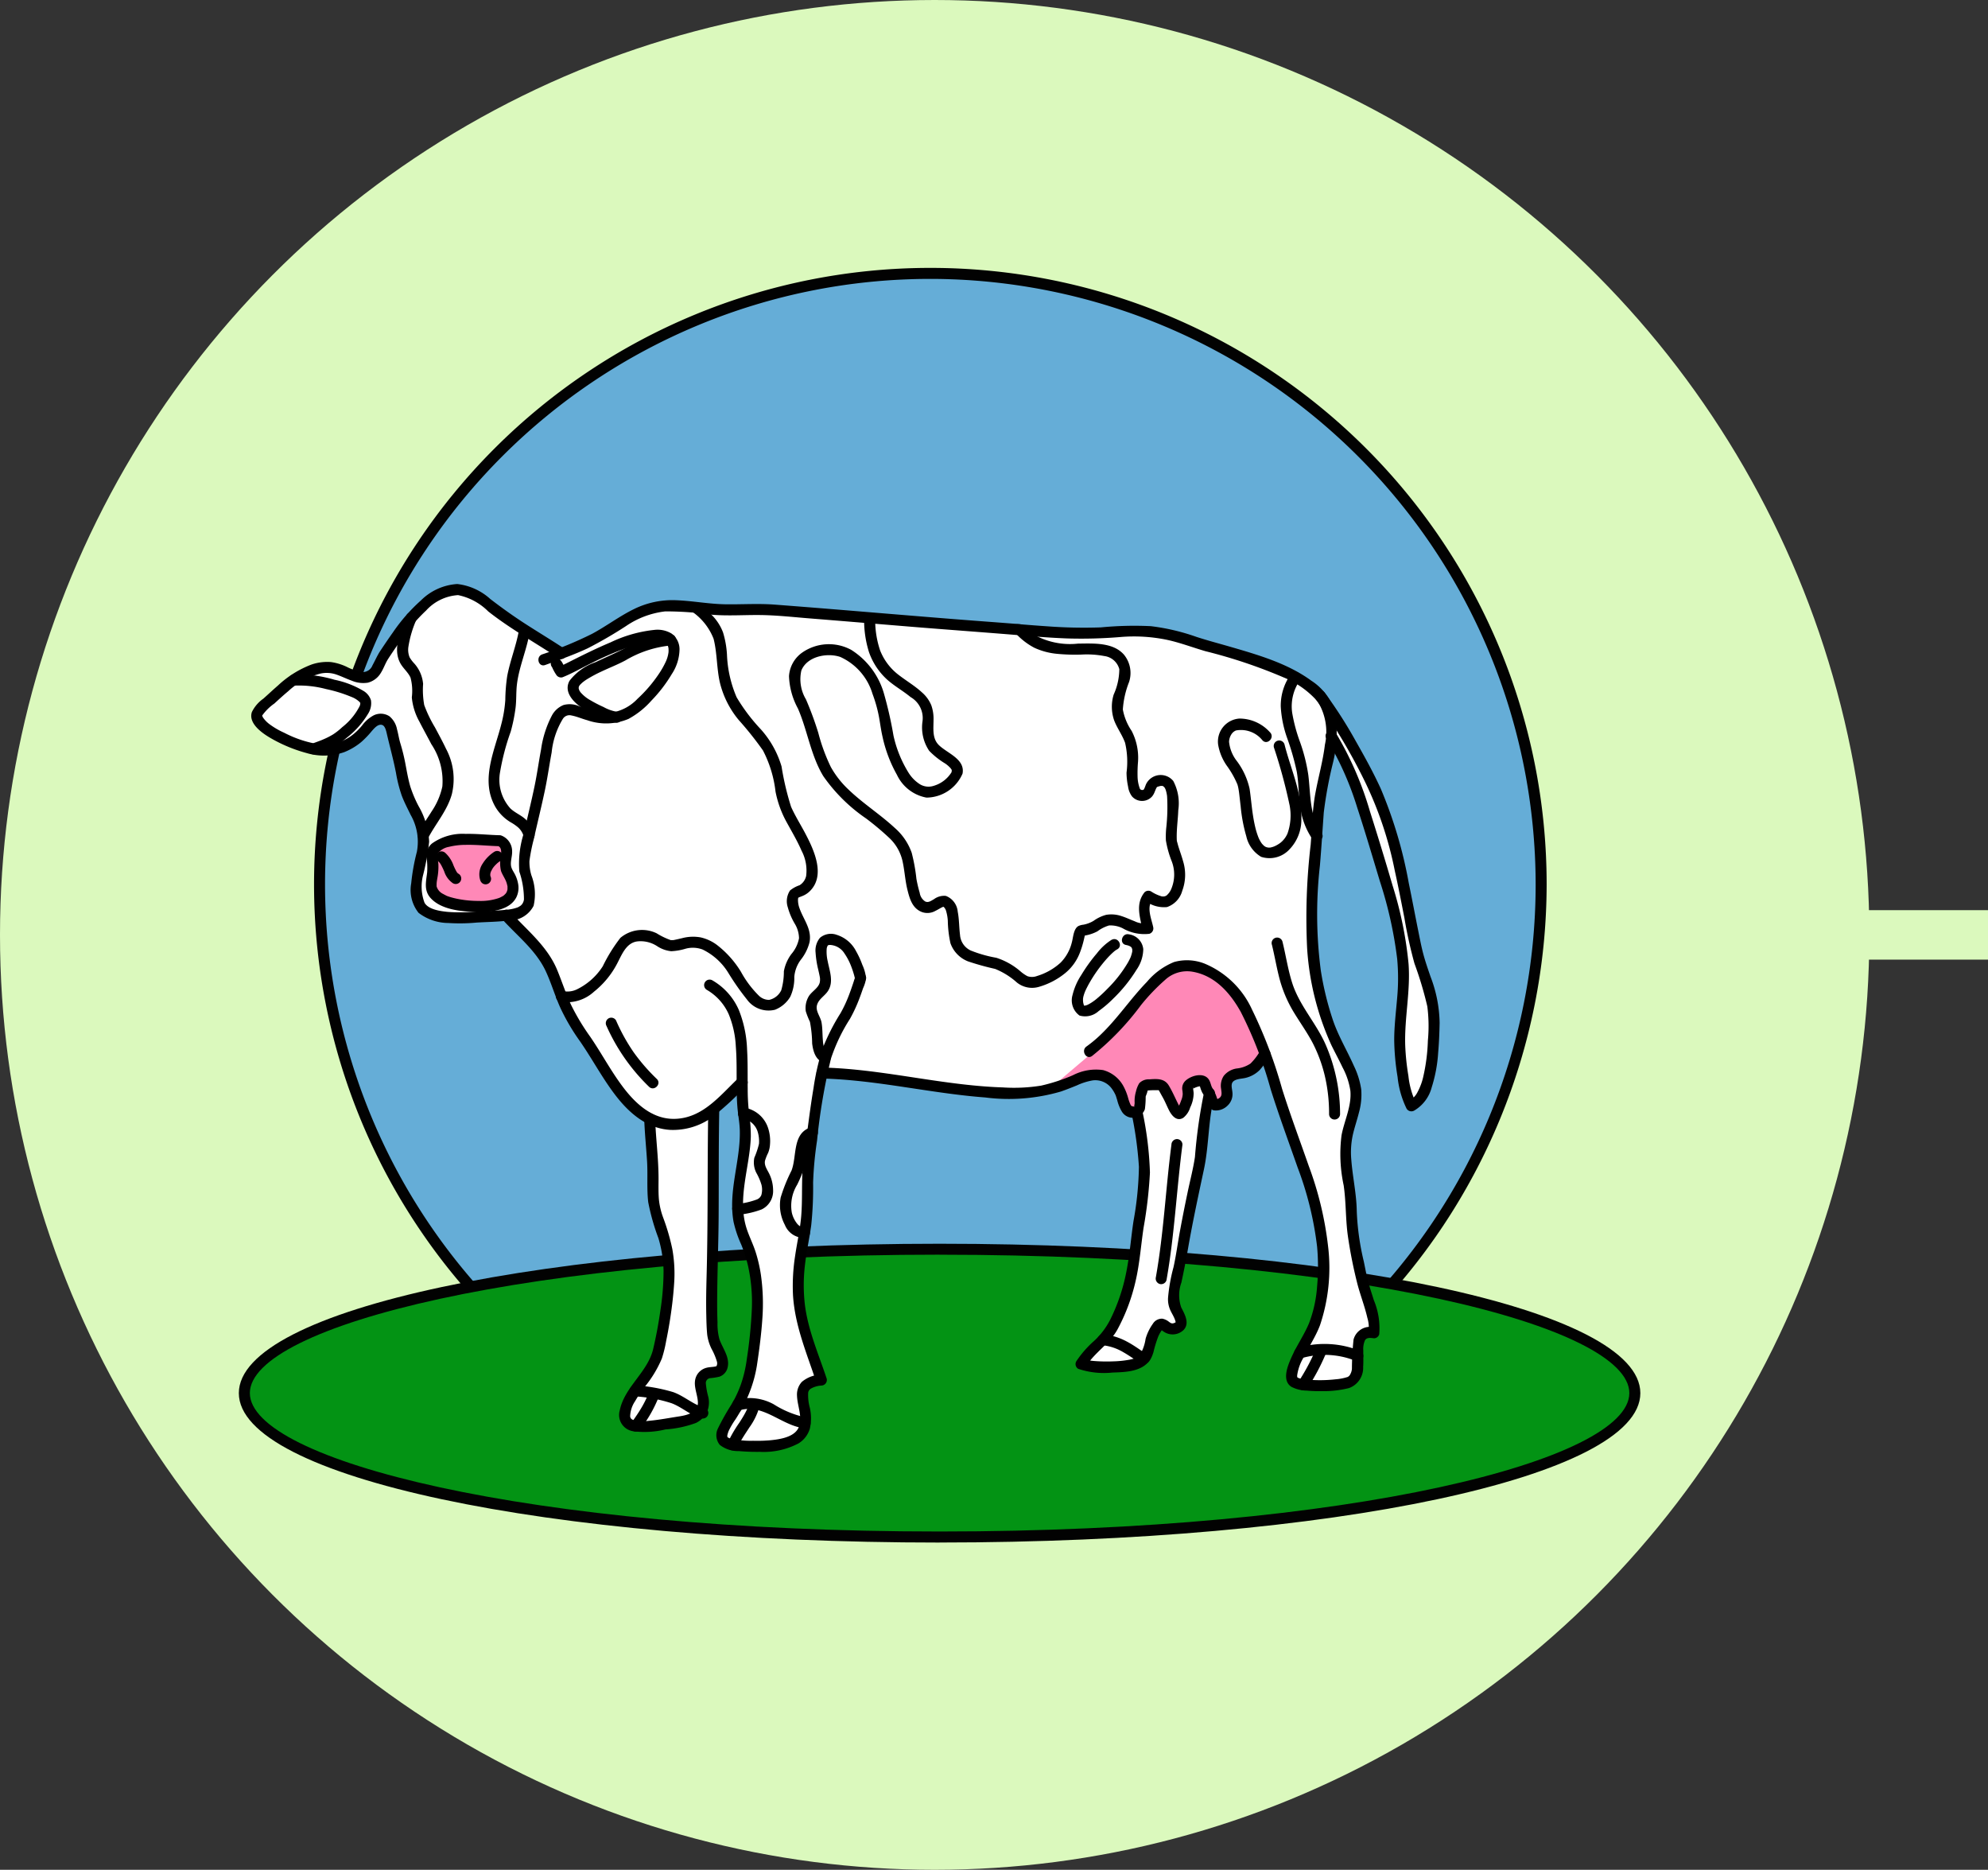 <svg xmlns="http://www.w3.org/2000/svg" xmlns:xlink="http://www.w3.org/1999/xlink" width="201" height="189" viewBox="0 0 201 189">
  <rect x="0" y="0" width="201" height="189" fill="#333333" stroke="none"/>
  <defs>
    <clipPath id="clip-path">
      <rect id="Rectángulo_379408" data-name="Rectángulo 379408" width="141.702" height="128.844" fill="none"/>
    </clipPath>
  </defs>
  <g id="Grupo_1077191" data-name="Grupo 1077191" transform="translate(-709 -1897)">
    <g id="Grupo_1077117" data-name="Grupo 1077117" transform="translate(0 91)">
      <rect id="Rectángulo_379366" data-name="Rectángulo 379366" width="16" height="5" transform="translate(894 1898)" fill="#dbf9bd"/>
      <g id="Grupo_161158" data-name="Grupo 161158" transform="translate(709 1806)">
        <circle id="Elipse_1142" data-name="Elipse 1142" cx="94.5" cy="94.5" r="94.5" fill="#dbf9bd"/>
      </g>
    </g>
    <g id="Grupo_1077135" data-name="Grupo 1077135" transform="translate(733.148 1924.078)">
      <g id="Grupo_1077078" data-name="Grupo 1077078" clip-path="url(#clip-path)">
        <path id="Trazado_823371" data-name="Trazado 823371" d="M138.171,62.755A61.755,61.755,0,1,1,76.415,1a61.755,61.755,0,0,1,61.755,61.755" transform="translate(-6.499 -0.443)" fill="#65add7"/>
        <path id="Trazado_823372" data-name="Trazado 823372" d="M75.972,124.624a62.312,62.312,0,1,1,62.312-62.312,62.382,62.382,0,0,1-62.312,62.312m0-123.511a61.2,61.2,0,1,0,61.2,61.2,61.268,61.268,0,0,0-61.2-61.2" transform="translate(-6.056)" fill="#020202"/>
        <path id="Trazado_823373" data-name="Trazado 823373" d="M141.589,192.734c0,8.035-31.472,14.547-70.294,14.547S1,200.769,1,192.734s31.472-14.547,70.295-14.547,70.294,6.513,70.294,14.547" transform="translate(-0.443 -78.995)" fill="#039314"/>
        <path id="Trazado_823374" data-name="Trazado 823374" d="M70.851,207.395C31.121,207.395,0,200.761,0,192.291s31.121-15.1,70.851-15.1,70.851,6.634,70.851,15.1-31.121,15.1-70.851,15.1m0-29.095c-41.716,0-69.737,7.234-69.737,13.99s28.022,13.991,69.737,13.991,69.737-7.234,69.737-13.991S112.566,178.3,70.851,178.3" transform="translate(0 -78.551)" fill="#020202"/>
        <path id="Trazado_823375" data-name="Trazado 823375" d="M34.546,100.437l1.738,3.381,1.918,2.913,2.487,3.412,2.345,1.634.371,8.528,1.05,3.625.568,3.036-.639,6.345-.967,3.456L40.9,140.2l-.213,1.492L41.6,143l1.82-.045,3.952-.555,1.081-.77-.228-3.494.9-.578,1.341-.479.322-.916-1.208-2.22-.146-7.528.124-15.1,2.874-2.983.168,2.9.107,1.884-.726,6.4v2.629l1.828,4.619.248,4.619-.4,5.081-1.676,4.477-1.515,2.535.286,1.37,3.3.155,3.8-.542,1.137-1.279-.459-3.559.331-.755,1.9-.589-2.31-6.112-.64-3.02,1.173-6.645-.036-6.893,1.6-8.6,7.071.924,9.132,1.244h5.827l4.69-1.6,1.919.106,1.67,1.315.462,1.847,1.112.746.6,4-1.107,11.274-1.386,4.654-1.457,2.594-2.274,2.345.746.53,3.7-.068,1.929-.764,1.127-2.931.485-.576,1.185.434.995-.32-.995-2.416,1.293-7.193,1.443-7.091.675-6.466.96.924.888-.462.32-.461.106-1.848,1.741-.64,1.386-.852.485-.675,3.352,10.163L111.08,124l.213,3.66-.71,4.193-2.7,5.543.213,1.1,2.238.533,3.2-.256,1.146-.775.144-3.762.628-.75.9.036v-1.634l-1.255-3.553-1.066-5.366-.32-6.182-.249-2.132.888-4.229.007-2.084-2.316-5.413-1.67-5.365-.284-10.66,1.386-9.878.64-2.95,1.6,2.381,3.7,11.371,1.528,5.72.461,4.406-.6,5.153.32,4.441,1.066,2.807,1.67-1.777.536-4.9-.358-4.619-1.386-3.838-.888-4.37-1.457-7.035-1.677-5.01-4.506-7.854-2.452-3.056-5.188-2.451L93.954,62.564s-5.827.141-6.04.213-25.228-1.813-25.228-1.813L50.142,60.4l-5.685-.364-2.807.755-7.5,4.054-9.7-6.3L22.741,58.4,19.985,60.21l-4.806,6.263-.8.807-4.119-1.411L6.544,67.531l-3.07,3.248.212,1.073,4.706,2.66,2.807.169,2.487-1.492,1.919-1.6,1.137.32L18.7,79.265l1.35,3.624L19.518,88.2l.35,2.611,2.872.792h6.067L31.1,93.763s1.706,2.415,1.813,2.449,1.637,4.224,1.637,4.224" transform="translate(-1.54 -25.888)" fill="#fff"/>
        <path id="Trazado_823376" data-name="Trazado 823376" d="M34.926,108.962l.089-3.463,1.26-1.511,4.071-.218h1.709l1.01,1.354-.561,1.5,1.067,1.687-.853,1.926-3.47.521-3.068-.806Z" transform="translate(-15.484 -46.004)" fill="#ff88b7"/>
        <path id="Trazado_823377" data-name="Trazado 823377" d="M148.393,138.681l3.553-3.018,4.086-4.305,3.009-3.313,1.883-1.215,2.819.291L166.905,130l2.617,5.543-.734,1.527-1.137.391-1.954.64.142,2.167-1.244.6-1.6-2.191h-.96l-.212,1.764-.9,1.24-1.883-2.843-1.765,0-.593,1.066v1.543l-.828-.014-1.49-2.759-1.956-.9Z" transform="translate(-65.786 -56.227)" fill="#ff88b7"/>
        <path id="Trazado_823378" data-name="Trazado 823378" d="M71.579,133.58c-1.845,1.749-3.558,3.977-6.315,4.1-2.21.1-3.9-1.369-5.182-3.011-1.3-1.669-2.282-3.56-3.477-5.3a22.859,22.859,0,0,1-1.919-3.193c-.543-1.155-.926-2.369-1.413-3.545-1.006-2.427-3.058-4.013-4.77-5.913-.48-.533-1.266.256-.787.787,1.544,1.713,3.439,3.154,4.425,5.3.552,1.2.919,2.476,1.465,3.678a21.13,21.13,0,0,0,1.959,3.337c1.269,1.826,2.3,3.805,3.668,5.564s3.151,3.275,5.46,3.413a6.773,6.773,0,0,0,4.225-1.256,31.7,31.7,0,0,0,3.45-3.169c.521-.494-.267-1.28-.787-.787" transform="translate(-21.087 -51.666)"/>
        <path id="Trazado_823379" data-name="Trazado 823379" d="M84.752,129.7a5.373,5.373,0,0,1,2.234,2.481,9.779,9.779,0,0,1,.715,3.249c.1,1.247.078,2.5.082,3.749,0,.79.015,1.58.077,2.368s.224,1.57.244,2.365c.077,3.108-1.192,6.13-.632,9.245a11.434,11.434,0,0,0,.768,2.278,14.628,14.628,0,0,1,.7,2.193,16.924,16.924,0,0,1,.382,4.315,46.548,46.548,0,0,1-.51,5.094,12.872,12.872,0,0,1-.569,2.471,11.4,11.4,0,0,1-.43,1.063q-.124.267-.26.53a1.424,1.424,0,0,0-.243.6c.025-.094.051-.188.076-.281a25.156,25.156,0,0,0-1.487,2.609,1.542,1.542,0,0,0,.184,1.678,2.968,2.968,0,0,0,1.912.623,20.676,20.676,0,0,0,2.125.078,7.552,7.552,0,0,0,3.912-.85,2.618,2.618,0,0,0,1.153-1.493,4.759,4.759,0,0,0,0-2.106,4.913,4.913,0,0,1-.169-1.524.581.581,0,0,1,.274-.418,2.491,2.491,0,0,1,1.062-.309.565.565,0,0,0,.537-.7c-.823-2.483-1.9-4.92-2.213-7.541a17.185,17.185,0,0,1,.023-4.009c.155-1.33.446-2.638.627-3.963a36.314,36.314,0,0,0,.189-4.3,36.409,36.409,0,0,1,.4-4.252,60.217,60.217,0,0,1,1.413-8.306,17.781,17.781,0,0,1,1.916-4,14.811,14.811,0,0,0,.949-2.048c.133-.346.256-.695.375-1.046a3.716,3.716,0,0,0,.311-1.036.557.557,0,0,0-1.113,0c0-.093-.06.1-.057.094a2.337,2.337,0,0,0-.077.236c-.052.156-.1.313-.157.469-.112.331-.229.661-.355.987a12.89,12.89,0,0,1-.837,1.782,21.347,21.347,0,0,0-1.826,3.608,24.847,24.847,0,0,0-.9,3.959c-.242,1.426-.43,2.861-.62,4.294s-.443,2.864-.507,4.309,0,2.872-.115,4.3c-.106,1.358-.423,2.695-.616,4.043a19.6,19.6,0,0,0-.215,4.008c.194,3.058,1.379,5.828,2.331,8.7l.537-.7a3.206,3.206,0,0,0-1.972.736,1.888,1.888,0,0,0-.492,1.4c.028,1.041.6,2.2.169,3.206-.415.976-1.876,1.2-2.817,1.294a15.088,15.088,0,0,1-1.795.056,9.254,9.254,0,0,1-2.2-.2,1.114,1.114,0,0,1-.28-.1c-.008,0-.151-.106-.061-.037-.045-.035-.027.027-.062-.081.008.026.024.093,0-.007-.013-.064-.014-.067,0-.01a.9.9,0,0,1,0-.116,3.333,3.333,0,0,1,.125-.416,8.1,8.1,0,0,1,.706-1.206c.148-.231.292-.465.429-.7a1.619,1.619,0,0,0,.317-.72l-.076.281a13.157,13.157,0,0,0,1.486-4.269c.235-1.556.444-3.126.551-4.7a20.724,20.724,0,0,0-.145-4.507,14.849,14.849,0,0,0-.514-2.236c-.246-.785-.615-1.518-.883-2.293-1.064-3.086.286-6.3.38-9.431a15.253,15.253,0,0,0-.183-2.4,21.27,21.27,0,0,1-.132-2.425c-.016-1.315.017-2.631-.062-3.945a11.882,11.882,0,0,0-.836-4.03,6.422,6.422,0,0,0-2.688-3,.557.557,0,0,0-.562.961" transform="translate(-37.453 -56.733)"/>
        <path id="Trazado_823380" data-name="Trazado 823380" d="M96.97,207.147a9.809,9.809,0,0,1-3.19-1.314,5.081,5.081,0,0,0-3.822-.442.571.571,0,0,0-.409.537v.006a.557.557,0,0,0,1.113,0v-.006l-.409.537c2.453-.8,4.362,1.6,6.716,1.8.714.06.71-1.054,0-1.113" transform="translate(-39.7 -90.965)"/>
        <path id="Trazado_823381" data-name="Trazado 823381" d="M90.889,205.837a3.351,3.351,0,0,1-.145.492c-.009.024-.048.119-.019.052-.019.045-.04.089-.06.132q-.057.122-.119.24c-.189.363-.409.71-.631,1.053a13.178,13.178,0,0,0-1.2,2.083.56.56,0,0,0,.389.685.571.571,0,0,0,.685-.389c-.031.073,0-.008.018-.039s.039-.083.059-.124c.038-.076.078-.152.119-.227.091-.167.189-.33.289-.492.218-.352.45-.695.674-1.043a6.609,6.609,0,0,0,1.018-2.128.57.57,0,0,0-.389-.685.562.562,0,0,0-.685.389" transform="translate(-39.315 -91.072)"/>
        <path id="Trazado_823382" data-name="Trazado 823382" d="M71.622,153.3c.045,1.445.2,2.882.289,4.325.08,1.362-.041,2.742.114,4.1a22.1,22.1,0,0,0,1.029,3.638,12.362,12.362,0,0,1,.522,3.3,26.258,26.258,0,0,1-.321,4.018c-.185,1.306-.425,2.606-.728,3.889-.557,2.358-2.885,3.817-3.377,6.194a1.662,1.662,0,0,0,1.309,2.114,8.945,8.945,0,0,0,3.312-.176,11.063,11.063,0,0,0,3.087-.658,2.444,2.444,0,0,0,1.108-1.091,2.483,2.483,0,0,0,.137-1.525,7.849,7.849,0,0,1-.252-1.377.493.493,0,0,1,.456-.533,6.132,6.132,0,0,0,.936-.153,1.28,1.28,0,0,0,.813-.936c.239-1.025-.51-1.926-.831-2.843a5.867,5.867,0,0,1-.194-1.714c-.028-.71-.037-1.422-.035-2.133.009-2.844.131-5.686.149-8.53.018-2.91,0-5.821.033-8.731q.011-1.072.031-2.143a.557.557,0,0,0-1.113,0c-.1,5.575-.016,11.151-.165,16.726-.036,1.36-.066,2.721-.035,4.082.014.66.029,1.326.094,1.983a4.552,4.552,0,0,0,.444,1.44,6.328,6.328,0,0,1,.543,1.3.6.6,0,0,1-.013.351c-.038.1-.021.086-.124.115-.239.068-.606.053-.924.139a1.559,1.559,0,0,0-.993.78c-.458.885.085,1.791.125,2.7.046,1.033-1.069,1.307-1.886,1.432-1.015.156-2.039.355-3.061.448a4.333,4.333,0,0,1-1.426-.036c-.273-.068-.446-.16-.476-.418a2.888,2.888,0,0,1,.5-1.531,12.7,12.7,0,0,1,.947-1.418,11.627,11.627,0,0,0,1.757-2.892,12.709,12.709,0,0,0,.433-1.761q.195-.943.35-1.893c.21-1.291.371-2.592.457-3.9a14.033,14.033,0,0,0-.186-3.535,21.816,21.816,0,0,0-.917-3.147,7.337,7.337,0,0,1-.438-1.887c-.05-.64-.037-1.282-.033-1.923.008-1.379-.113-2.749-.22-4.123-.053-.686-.1-1.373-.12-2.06-.022-.715-1.136-.718-1.113,0" transform="translate(-30.634 -67.293)"/>
        <path id="Trazado_823383" data-name="Trazado 823383" d="M78.517,205.163c-1.133-.316-2.024-1.174-3.132-1.57a17.014,17.014,0,0,0-3.869-.687.56.56,0,0,0-.557.557.569.569,0,0,0,.557.557,14.908,14.908,0,0,1,3.694.693c1.062.4,1.9,1.216,3.01,1.526a.557.557,0,0,0,.3-1.074" transform="translate(-31.458 -89.952)"/>
        <path id="Trazado_823384" data-name="Trazado 823384" d="M72.135,207.758a13.472,13.472,0,0,0,1.8-3.134.56.56,0,0,0-.389-.685.571.571,0,0,0-.685.389c-.024.067-.05.132-.076.2s-.027.066-.005.015l-.043.1c-.059.132-.122.263-.188.392-.125.246-.262.486-.405.722-.3.495-.633.97-.97,1.441a.559.559,0,0,0,.2.762.572.572,0,0,0,.762-.2" transform="translate(-31.518 -90.404)"/>
        <path id="Trazado_823385" data-name="Trazado 823385" d="M149.772,141.991a5.794,5.794,0,0,1-.971,1.272,3.041,3.041,0,0,1-1.406.5,2.074,2.074,0,0,0-1.293.737,1.826,1.826,0,0,0-.269,1.34c.042.385.134.719-.237.945-.074.045-.175.069-.245.116s-.04-.005.067.031c.021.007.068.063.078.065-.033,0-.012-.1-.01-.01a1.108,1.108,0,0,0-.072-.227,4.255,4.255,0,0,0-.473-1.03c-.131-.217-.167-.541-.326-.808-.489-.825-1.812-.462-2.389.081a1.053,1.053,0,0,0-.321.915,2.837,2.837,0,0,1,.043.429,1.829,1.829,0,0,1-.152.636,4.4,4.4,0,0,1-.272.637,1.929,1.929,0,0,0-.12.195c.009-.022.005-.021.046-.029a.552.552,0,0,1,.294.016c-.1-.024.04.025.03.025s-.056-.06-.055-.058c.035.1-.01-.017-.035-.058-.043-.072-.084-.145-.123-.22-.347-.67-.631-1.366-1.024-2.013-.441-.727-1.2-.672-1.964-.62a1.321,1.321,0,0,0-1.016.39,2.78,2.78,0,0,0-.336.841,3.363,3.363,0,0,0-.133,1.143c0,.125-.051.325-.045.411.014.2-.107-.169.063-.012-.01-.009-.293-.055-.325-.068a.543.543,0,0,1-.139-.211,4.178,4.178,0,0,1-.208-.593,5.586,5.586,0,0,0-.449-1.152,3.324,3.324,0,0,0-2.084-1.683,5.077,5.077,0,0,0-3.051.517,18.327,18.327,0,0,1-3.219,1.054,17.219,17.219,0,0,1-3.875.18c-5.464-.174-10.8-1.516-16.248-1.911q-1.024-.073-2.05-.1a.557.557,0,0,0,0,1.113c5.561.135,10.991,1.5,16.526,1.914a18.751,18.751,0,0,0,7.665-.606c.541-.189,1.072-.4,1.6-.615a6.43,6.43,0,0,1,1.569-.5,2.058,2.058,0,0,1,2,.885,3.707,3.707,0,0,1,.351.616c.066.146-.024-.068.012.033.014.039.026.078.039.117.033.105.064.211.1.316a4.249,4.249,0,0,0,.478,1.188,1.294,1.294,0,0,0,2.325-.248,9.381,9.381,0,0,0,.081-1.249.244.244,0,0,1,.024-.095c.033-.1.075-.189.106-.286.024-.074.046-.149.066-.224l.021-.069c.033-.12-.016-.013-.008,0a.34.34,0,0,1,.035-.061,1.325,1.325,0,0,0-.1.106c-.037.048-.1-.016-.018.008a.326.326,0,0,0,.076-.018c.13-.022.447-.031.65-.036.134,0,.413,0,.464.005-.062-.008.142.038,0,0,.115.032-.042-.013-.021-.019s.078.11.038.039l.066.115c.046.078.087.158.13.237.105.193.217.382.317.577.175.341.323.7.493,1.04.268.544.783,1.222,1.462.8a2.112,2.112,0,0,0,.7-1.047,3.333,3.333,0,0,0,.349-1.446c-.006-.094-.019-.185-.031-.278-.006-.042-.013-.085-.017-.127.011.106,0,.021,0,0,0,.008-.006-.091,0-.091-.076-.007.161-.125-.005.021-.048.043-.031.042.012.014a2.335,2.335,0,0,1,.565-.217,1.4,1.4,0,0,0,.186-.026c.053-.037-.005.033-.037-.01a.963.963,0,0,0-.1-.091c.06.023.041.067.047.083.022.06.039.121.058.181a3.076,3.076,0,0,0,.212.526,4.791,4.791,0,0,1,.284.451c.046.109.09.315.135.458a1.125,1.125,0,0,0,.7.843,1.677,1.677,0,0,0,1.421-.478,1.578,1.578,0,0,0,.492-1.306c-.016-.306-.176-.771.008-1.047.237-.353.905-.351,1.275-.438a3,3,0,0,0,1.476-.809,9.236,9.236,0,0,0,.991-1.352c.4-.6-.562-1.153-.961-.562" transform="translate(-46.516 -62.837)"/>
        <path id="Trazado_823386" data-name="Trazado 823386" d="M55.068,66.9c1.458-.529,2.924-1.042,4.33-1.7a43.373,43.373,0,0,0,3.871-2.249,8.821,8.821,0,0,1,3.959-1.478,33.639,33.639,0,0,1,4.757.341c1.607.129,3.216.011,4.825.028,1.687.018,3.378.21,5.06.344,3.336.267,6.67.547,10.005.821,3.734.306,7.47.573,11.2.88l-.394-.163c.248.248.723.195,1.047.22q.731.058,1.461.112c.893.064,1.788.119,2.684.152a48.035,48.035,0,0,0,5.386-.144,16.432,16.432,0,0,1,4.727.29c1.317.287,2.576.771,3.868,1.146a51.806,51.806,0,0,1,7.909,2.654,9.184,9.184,0,0,1,3.459,2.473,5.894,5.894,0,0,1,.7,4.325c-.2,1.674-.672,3.3-.973,4.958-.306,1.695-.326,3.42-.464,5.133a63.453,63.453,0,0,0-.359,10.5,27.805,27.805,0,0,0,2.464,9.8c.365.746.764,1.477,1.119,2.228a7.284,7.284,0,0,1,.788,2.359c.141,1.546-.608,3-.892,4.493a15.036,15.036,0,0,0,.214,5.063c.255,1.72.183,3.454.433,5.174a46.935,46.935,0,0,0,.927,4.679c.3,1.192.761,2.339,1.035,3.539a3.464,3.464,0,0,1,.132,1.366l.537-.409a1.726,1.726,0,0,0-2.065,1.246,29.644,29.644,0,0,0-.164,2.968,1.407,1.407,0,0,1-.232.647.668.668,0,0,1-.154.137c-.081.054-.019.014-.1.042a5.179,5.179,0,0,1-1.154.219,14.194,14.194,0,0,1-3.013.019,2.58,2.58,0,0,1-.725-.141c-.161-.071-.165-.086-.156-.287a4.766,4.766,0,0,1,.617-1.748c.54-1.1,1.249-2.146,1.687-3.3a18.2,18.2,0,0,0,.823-7.955,34.368,34.368,0,0,0-1.961-8.164c-.907-2.6-1.873-5.178-2.7-7.809a46.963,46.963,0,0,0-3.024-7.97,9.115,9.115,0,0,0-4.825-4.671,4.861,4.861,0,0,0-3.061-.153,7.038,7.038,0,0,0-2.751,2.01c-1.664,1.712-2.985,3.729-4.719,5.376a12.724,12.724,0,0,1-1.392,1.155c-.579.412-.023,1.378.562.961a27.5,27.5,0,0,0,4.951-5.145,20.466,20.466,0,0,1,2.431-2.543,3.266,3.266,0,0,1,2.789-.831c2.275.393,3.82,2.164,4.881,4.083a41.831,41.831,0,0,1,3.013,7.8c.835,2.659,1.8,5.262,2.72,7.891a33.652,33.652,0,0,1,1.972,8.013,22.145,22.145,0,0,1,0,4.025,12.841,12.841,0,0,1-.816,3.717c-.5,1.195-1.256,2.273-1.781,3.459-.367.827-1,2.321,0,2.969a3.512,3.512,0,0,0,1.559.382,13.563,13.563,0,0,0,1.5.051,10.426,10.426,0,0,0,2.768-.308,2.174,2.174,0,0,0,1.426-2.148c.044-.541.006-1.085.016-1.627a2.183,2.183,0,0,1,.173-1.062c.185-.3.594-.234.9-.194a.554.554,0,0,0,.537-.409,7.381,7.381,0,0,0-.548-3.452c-.183-.592-.382-1.181-.548-1.778-.194-.7-.313-1.417-.464-2.124a25.991,25.991,0,0,1-.711-5.061c-.023-1.766-.421-3.472-.553-5.227a8.34,8.34,0,0,1,.143-2.459c.174-.781.439-1.538.632-2.314a6.673,6.673,0,0,0,.228-2.335,8.125,8.125,0,0,0-.738-2.372c-.694-1.565-1.579-3.019-2.129-4.648a30.542,30.542,0,0,1-1.221-5.015,43.788,43.788,0,0,1-.087-10.6c.151-1.786.262-3.572.39-5.359a41.972,41.972,0,0,1,.935-5.043,12.459,12.459,0,0,0,.2-5.067,5.687,5.687,0,0,0-2.385-3.2c-2.361-1.736-5.351-2.606-8.13-3.414-1.17-.34-2.352-.648-3.511-1.027a21.483,21.483,0,0,0-4.6-1.078,35.1,35.1,0,0,0-5.039.123,49.428,49.428,0,0,1-5.433-.109c-.92-.061-1.839-.134-2.759-.208l.394.163c-.233-.234-.659-.19-.964-.215l-1.286-.1c-.849-.065-1.7-.127-2.548-.192q-2.531-.193-5.061-.4c-3.415-.277-6.828-.564-10.243-.841q-2.55-.206-5.1-.4c-1.668-.125-3.335-.006-5-.033-1.634-.027-3.241-.338-4.871-.406a8.764,8.764,0,0,0-4.359.9c-1.476.723-2.787,1.727-4.235,2.5a38.266,38.266,0,0,1-5.031,2.071c-.668.243-.38,1.319.3,1.074" transform="translate(-24.114 -26.752)"/>
        <path id="Trazado_823387" data-name="Trazado 823387" d="M157.628,151.468a37.624,37.624,0,0,1,.748,5.415,33.314,33.314,0,0,1-.547,5.475c-.263,1.733-.387,3.492-.739,5.211a18.779,18.779,0,0,1-1.622,4.777,7.71,7.71,0,0,1-1.6,2.117,10.481,10.481,0,0,0-1.825,2.082.56.56,0,0,0,.2.762,8.152,8.152,0,0,0,3.46.375c1.172-.04,2.69-.068,3.555-.985l-.394.163c.546,0,.839-.792.976-1.22a12.33,12.33,0,0,1,.489-1.6,3.517,3.517,0,0,1,.355-.633c.015-.019.077-.053.089-.1-.009.033-.079.023-.04.025-.063,0-.108.006-.17,0,.012,0,.055.021.061.018-.053.021-.1-.063.006.017.078.062.165.12.248.176a1.588,1.588,0,0,0,2-.152c.671-.679.117-1.617-.229-2.3a3.777,3.777,0,0,1,.022-2.513c.241-1.119.463-2.231.657-3.36.468-2.705,1.046-5.384,1.619-8.068.532-2.489.415-5.081,1.1-7.542a.557.557,0,0,0-1.074-.3,52.535,52.535,0,0,0-.933,6.579c-.18,1.216-.5,2.413-.749,3.615q-.412,1.957-.775,3.924c-.22,1.2-.379,2.407-.64,3.594a17.361,17.361,0,0,0-.557,3.124,2.668,2.668,0,0,0,.228,1.226c.15.336.366.65.482,1,.046.14.073.221.04.27.012-.018.005-.03.023-.04a.9.9,0,0,1-.252.106.421.421,0,0,1-.19-.01c-.12-.043.021.021-.06-.026-.051-.03-.1-.061-.15-.094a1.554,1.554,0,0,0-.687-.338,1.065,1.065,0,0,0-.969.515,4.923,4.923,0,0,0-.734,1.519,4.351,4.351,0,0,1-.574,1.627l.394-.163c-.346,0-.576.371-.881.5.1-.043-.151.046-.193.057-.112.032-.225.058-.338.082a10.285,10.285,0,0,1-1.668.175,15.72,15.72,0,0,1-1.854-.029,6.208,6.208,0,0,1-.655-.078c-.1-.018-.207-.04-.308-.066-.053-.014-.3-.1-.168-.046l.2.762c.857-1.427,2.384-2.281,3.195-3.756a19.173,19.173,0,0,0,1.835-4.881c.417-1.785.541-3.612.812-5.421a44.677,44.677,0,0,0,.643-5.573,34.717,34.717,0,0,0-.784-6.3.561.561,0,0,0-.685-.389.57.57,0,0,0-.389.685" transform="translate(-67.371 -66.022)"/>
        <path id="Trazado_823388" data-name="Trazado 823388" d="M192.386,196.849a8.376,8.376,0,0,1,5.455.233.575.575,0,0,0,.762-.2.561.561,0,0,0-.2-.762,9.575,9.575,0,0,0-6.313-.346.557.557,0,0,0,.3,1.074" transform="translate(-84.984 -86.627)"/>
        <path id="Trazado_823389" data-name="Trazado 823389" d="M194.174,196a20.882,20.882,0,0,1-1.8,3.379.56.56,0,0,0,.2.762.569.569,0,0,0,.762-.2,20.855,20.855,0,0,0,1.8-3.379.572.572,0,0,0-.2-.762.562.562,0,0,0-.762.2" transform="translate(-85.251 -86.772)"/>
        <path id="Trazado_823390" data-name="Trazado 823390" d="M156.517,194.749a5.166,5.166,0,0,1,2.055.7c.327.186.642.391.955.6.155.1.308.209.463.313a1.26,1.26,0,0,0,.647.317.557.557,0,0,0,0-1.113h-.006l.281.076c-.651-.431-1.284-.9-1.973-1.264a6.394,6.394,0,0,0-2.422-.744.561.561,0,0,0-.557.557.569.569,0,0,0,.557.557" transform="translate(-69.141 -85.843)"/>
        <path id="Trazado_823391" data-name="Trazado 823391" d="M195.436,77.53a57.27,57.27,0,0,1,5.033,8.417,37.192,37.192,0,0,1,3.015,9.009c.352,1.583.659,3.176.97,4.767a45.538,45.538,0,0,0,1.015,4.59,36.451,36.451,0,0,1,1.3,4.34,15.568,15.568,0,0,1,.057,3.442,18.847,18.847,0,0,1-.471,3.674,6.066,6.066,0,0,1-.581,1.551,1.974,1.974,0,0,1-.91.9l.762.2a8.353,8.353,0,0,1-.769-2.743,24.353,24.353,0,0,1-.323-3.088c-.089-2.765.546-5.49.336-8.26a38.647,38.647,0,0,0-1.619-7.914q-1.1-3.762-2.29-7.5a33.9,33.9,0,0,0-3.43-7.889c-.38-.606-1.344-.047-.961.562a31.017,31.017,0,0,1,3.1,6.932c.81,2.474,1.549,4.977,2.3,7.471a41.513,41.513,0,0,1,1.751,7.851,21.6,21.6,0,0,1,0,3.925c-.12,1.427-.3,2.852-.3,4.286a24.51,24.51,0,0,0,.34,3.724,9.452,9.452,0,0,0,.912,3.208.571.571,0,0,0,.762.2,3.857,3.857,0,0,0,1.779-2.361,14.475,14.475,0,0,0,.651-3.5c.089-1,.127-2,.148-3a13.574,13.574,0,0,0-.915-4.669c-.255-.744-.516-1.487-.721-2.247s-.356-1.558-.514-2.339c-.329-1.629-.634-3.264-.971-4.892a44.914,44.914,0,0,0-2.816-9.5c-.758-1.673-1.662-3.294-2.568-4.89a44.358,44.358,0,0,0-3.1-4.826.574.574,0,0,0-.762-.2.561.561,0,0,0-.2.762" transform="translate(-86.605 -34)"/>
        <path id="Trazado_823392" data-name="Trazado 823392" d="M190.237,73.625a5.467,5.467,0,0,0-1,3.254A11.356,11.356,0,0,0,189.9,80.1a25.987,25.987,0,0,1,.952,3.335c.215,1.2.176,2.432.364,3.637a7.375,7.375,0,0,0,1.192,3.155c.41.581,1.376.026.961-.562-1.244-1.765-1.092-3.855-1.349-5.9a17.555,17.555,0,0,0-.818-3.263,16.456,16.456,0,0,1-.81-3,4.6,4.6,0,0,1,.806-3.319c.411-.588-.553-1.146-.961-.562" transform="translate(-83.892 -32.53)"/>
        <path id="Trazado_823393" data-name="Trazado 823393" d="M183.1,83.233a4.152,4.152,0,0,0-3.1-1.4,2.332,2.332,0,0,0-2.152,2.64,5.238,5.238,0,0,0,.872,2.12,9.357,9.357,0,0,1,1.077,1.9,3.283,3.283,0,0,1,.107.444c.036.2.055.344.065.426.056.446.1.893.156,1.339a16.042,16.042,0,0,0,.572,3.036,3.218,3.218,0,0,0,1.5,2.073,2.744,2.744,0,0,0,2.864-.757,4.3,4.3,0,0,0,1.2-3.068c.086-2.627-1.073-5.038-1.7-7.53a.557.557,0,0,0-1.073.3,53.137,53.137,0,0,1,1.587,5.849,5.474,5.474,0,0,1-.211,2.838,2.4,2.4,0,0,1-.736.961,3.172,3.172,0,0,1-.557.329,2.117,2.117,0,0,1-.283.1c-.053.014-.107.026-.161.036-.16.03.1,0-.056.005a1.709,1.709,0,0,1-.239-.006c.139.016-.077-.027-.116-.037-.137-.038.1.055-.03-.011-.026-.014-.052-.027-.078-.042s-.075-.047-.112-.072c.079.055.006.006-.028-.027-.057-.055-.111-.109-.164-.168-.1-.114.038.055-.02-.021-.025-.033-.049-.068-.072-.1a3.426,3.426,0,0,1-.281-.52,7.887,7.887,0,0,1-.353-1.152c-.105-.454-.183-.914-.249-1.374-.106-.742-.181-1.616-.3-2.412a7.314,7.314,0,0,0-1.287-2.8,3.752,3.752,0,0,1-.79-1.951,1.508,1.508,0,0,1,.257-.787,1.007,1.007,0,0,1,.435-.355,2.776,2.776,0,0,1,2.68.989c.482.532,1.268-.257.787-.787" transform="translate(-78.834 -36.279)"/>
        <path id="Trazado_823394" data-name="Trazado 823394" d="M107.514,63.109A10.808,10.808,0,0,0,108,66.566a6.768,6.768,0,0,0,1.9,2.843c.725.631,1.567,1.1,2.309,1.712a2.451,2.451,0,0,1,1.2,2.5,4.237,4.237,0,0,0,.679,2.929,7.882,7.882,0,0,0,1.627,1.29,3.168,3.168,0,0,1,.326.258c.052.047.1.1.152.147.021.021.04.043.058.065.036.043-.018-.034.032.041.09.137.081.092.1.244-.018-.143-.03.14-.008.016a.346.346,0,0,1-.051.15,3.16,3.16,0,0,1-1.78,1.333,1.678,1.678,0,0,1-1.378-.153,3.674,3.674,0,0,1-1.178-1.2A11.929,11.929,0,0,1,110.478,75a39.551,39.551,0,0,0-.986-4.322,7.751,7.751,0,0,0-3.28-4.326,4.727,4.727,0,0,0-5,.3,3.161,3.161,0,0,0-1.295,2.36,7.391,7.391,0,0,0,.9,3.26c.97,2.223,1.3,4.751,2.567,6.839a16.816,16.816,0,0,0,4.337,4.288,28.044,28.044,0,0,1,2.331,1.957,4.579,4.579,0,0,1,1.361,2.43c.2.936.249,1.894.48,2.823s.507,1.9,1.507,2.257a1.638,1.638,0,0,0,1.317-.133c.19-.091.369-.2.553-.3a1.883,1.883,0,0,1,.206-.1c.055-.022.065-.021.066-.02-.1-.035.016.022.045.047-.059-.052.075.082.089.1-.042-.055.044.086.055.106a.609.609,0,0,1,.064.156,4.438,4.438,0,0,1,.179,1A11.562,11.562,0,0,0,116.24,96a3.058,3.058,0,0,0,1.778,1.837,26.85,26.85,0,0,0,2.733.76,7.5,7.5,0,0,1,2.213,1.381,2.451,2.451,0,0,0,2.182.446,7.469,7.469,0,0,0,2.71-1.411,4.944,4.944,0,0,0,1.477-2.068,9.587,9.587,0,0,0,.4-1.311c.035-.146.066-.293.1-.438.011-.042.026-.084.035-.127.018-.085-.073.1-.005.017-.043.055-.161.2-.23.179.014.005.065-.018.079-.019.087-.009.177-.029.263-.046A4.131,4.131,0,0,0,131.1,94.8a3.708,3.708,0,0,1,1.176-.593,2.8,2.8,0,0,1,1.373.281,4.367,4.367,0,0,0,2.7.563.569.569,0,0,0,.389-.685c-.167-.8-.687-1.976-.1-2.72l-.675.087a3.078,3.078,0,0,0,2.181.613,2.412,2.412,0,0,0,1.537-1.652,4.636,4.636,0,0,0,.078-2.989c-.135-.493-.314-.973-.465-1.461-.057-.185-.1-.372-.157-.557-.024-.085-.009-.076,0,.01,0-.042-.009-.083-.011-.125-.046-1,.114-2.011.15-3.012a4.819,4.819,0,0,0-.506-2.957,1.645,1.645,0,0,0-2.741.3c-.1.214-.173.536-.309.621.072-.045-.08.007-.164-.017a.238.238,0,0,1-.178-.17,3.65,3.65,0,0,1-.217-1.162,13.51,13.51,0,0,1,.045-1.516,5.9,5.9,0,0,0-.646-3.12,5.669,5.669,0,0,1-.889-2.162A9.158,9.158,0,0,1,134.3,69.6a2.92,2.92,0,0,0-.518-2.767c-1.113-1.268-3.11-1.128-4.634-1.116A7.453,7.453,0,0,1,124.49,64.7a7.671,7.671,0,0,1-.84-.779.557.557,0,0,0-.787.787,6.861,6.861,0,0,0,1.865,1.432,7.03,7.03,0,0,0,2.237.605,19.213,19.213,0,0,0,2.512.081,9.454,9.454,0,0,1,2.312.147,1.8,1.8,0,0,1,1.525,1.329,6.372,6.372,0,0,1-.571,2.572,4.207,4.207,0,0,0,.045,2.591c.3.794.826,1.483,1.111,2.283a8.472,8.472,0,0,1,.145,3.008,6.915,6.915,0,0,0,.155,1.407,2.127,2.127,0,0,0,.4,1,1.357,1.357,0,0,0,2.032,0,1.576,1.576,0,0,0,.208-.337c.049-.105.136-.332.153-.37.024-.055.05-.108.078-.16.011-.021.089-.131.043-.07.059-.079-.032,0,.022-.018a1.61,1.61,0,0,1,.2-.066c.052-.014.1-.027.156-.038.109-.022-.06,0,.044,0h.132c.1,0-.093-.019.033.01.107.025-.015-.014.011,0a.631.631,0,0,1,.1.056c-.111-.076.114.139.032.027a1.605,1.605,0,0,1,.127.215c.048.092-.022-.07.014.032.021.06.041.12.058.181.028.1.05.2.068.3a1.689,1.689,0,0,1,.037.265,19.3,19.3,0,0,1-.09,3.177,8.568,8.568,0,0,0-.033,1.242,10.214,10.214,0,0,0,.594,2.126,3.733,3.733,0,0,1-.03,2.729,1.758,1.758,0,0,1-.513.725.664.664,0,0,1-.586.043,3.777,3.777,0,0,1-.954-.46.56.56,0,0,0-.675.087c-.93,1.176-.462,2.484-.188,3.8l.389-.685a1.976,1.976,0,0,1-1.181-.186c-.452-.171-.889-.384-1.351-.529a3.152,3.152,0,0,0-1.543-.126,3.876,3.876,0,0,0-1.278.609,3.15,3.15,0,0,1-1.021.387,1.576,1.576,0,0,0-.518.141c-.487.286-.515,1.143-.648,1.62a4.4,4.4,0,0,1-1.139,2.071,6.183,6.183,0,0,1-2.387,1.354,1.411,1.411,0,0,1-.971.018,3.651,3.651,0,0,1-.7-.482,6.927,6.927,0,0,0-2.449-1.378,12.9,12.9,0,0,1-2.574-.73,1.876,1.876,0,0,1-1.091-1.574c-.1-.781-.081-1.574-.233-2.35a1.88,1.88,0,0,0-1.2-1.6,1.718,1.718,0,0,0-1.2.331c-.3.169-.571.382-.887.232a1.249,1.249,0,0,1-.558-.878A13.5,13.5,0,0,1,112.8,89.5a18.187,18.187,0,0,0-.478-2.643,5.95,5.95,0,0,0-1.7-2.5c-1.48-1.374-3.2-2.462-4.659-3.859a9.442,9.442,0,0,1-1.815-2.305,18.608,18.608,0,0,1-1.269-3.457,33.213,33.213,0,0,0-1.25-3.387,3.964,3.964,0,0,1-.461-2.919c.584-1.43,2.6-1.813,3.928-1.367a5.957,5.957,0,0,1,3.265,3.735,13.85,13.85,0,0,1,.695,2.559c.1.587.178,1.173.313,1.755a13.8,13.8,0,0,0,1.467,3.878,4.114,4.114,0,0,0,2.977,2.292,4,4,0,0,0,3.652-2.427c.281-1.5-1.63-2.076-2.441-2.926-.641-.671-.493-1.654-.494-2.5a4.082,4.082,0,0,0-.227-1.484,3.509,3.509,0,0,0-.947-1.3c-.721-.665-1.569-1.157-2.342-1.755a5.753,5.753,0,0,1-1.89-2.5,9.575,9.575,0,0,1-.49-3.275.557.557,0,0,0-1.113,0" transform="translate(-44.292 -27.739)"/>
        <path id="Trazado_823395" data-name="Trazado 823395" d="M155.346,121.547a5.745,5.745,0,0,0-1.491,1.368,16.353,16.353,0,0,0-1.577,2.186,6.394,6.394,0,0,0-.892,2.034,1.9,1.9,0,0,0,.7,2.073,2.018,2.018,0,0,0,1.943-.453,11.386,11.386,0,0,0,1.46-1.244,15.034,15.034,0,0,0,2.369-2.934,3.729,3.729,0,0,0,.679-2.077,1.681,1.681,0,0,0-1.46-1.5c-.7-.147-1,.926-.3,1.074.076.016.152.033.227.056.035.011.167.062.129.045s.1.058.12.071c.105.056-.027-.047.068.057l.04.044c.052.054-.052-.085-.017-.02.022.039.045.076.065.116-.065-.131-.006,0,.006.048.035.138.014-.048.009.068,0,.048,0,.1,0,.146,0,.029-.005.058-.008.087,0-.021.023-.119,0-.016a3.418,3.418,0,0,1-.1.372,1.744,1.744,0,0,1-.112.283c-.068.146-.143.289-.223.429a12.989,12.989,0,0,1-2.066,2.643c-.311.321-.637.63-.978.919a5.088,5.088,0,0,1-.668.5,3.455,3.455,0,0,1-.385.213c-.087.04.046-.009-.076.028a2.058,2.058,0,0,1-.2.052c.109-.02.015-.006-.039,0s.073.046.032.006c-.01-.01-.107-.028-.023,0s-.122-.034.017.017a.3.3,0,0,1-.057-.058c.021.07.017.038,0-.017-.025-.079.028.079-.006-.007a.748.748,0,0,1-.026-.08c-.012-.043-.039-.159-.042-.175a2.054,2.054,0,0,1-.011-.482c-.013.148.011-.042.018-.075.013-.056.028-.112.044-.168a4.061,4.061,0,0,1,.159-.447c-.019.046.045-.1.056-.122.032-.069.065-.137.1-.2.087-.175.18-.347.277-.517a14.378,14.378,0,0,1,1.438-2.07,10.531,10.531,0,0,1,.769-.838c.115-.11.233-.217.357-.317-.084.067.035-.025.067-.047.053-.036.107-.069.164-.1.628-.345.067-1.307-.562-.961" transform="translate(-67.093 -53.637)"/>
        <path id="Trazado_823396" data-name="Trazado 823396" d="M105.094,132.894c-.129-.043.031.042-.073-.039.077.06-.055-.06-.056-.062.027.038-.1-.188-.1-.184a3.081,3.081,0,0,1-.179-.872c-.057-.61-.032-1.232-.137-1.837s-.633-1.156-.46-1.771.767-.905,1.1-1.41c.614-.924.173-2.026-.016-3.007a4.2,4.2,0,0,1-.105-1.274.837.837,0,0,1,.107-.322c.019-.026,0-.007.031-.025.105-.075-.107.023.023-.015.028-.008.21-.033.09-.025a1.819,1.819,0,0,1,1.547.865,6.025,6.025,0,0,1,.652,1.232c.091.23.173.464.246.7.031.1.06.2.088.3.011.038.082.365.082.25a.557.557,0,0,0,1.113,0,4.364,4.364,0,0,0-.38-1.347,8.417,8.417,0,0,0-.627-1.364,3.311,3.311,0,0,0-1.941-1.65,1.718,1.718,0,0,0-1.71.294,2.008,2.008,0,0,0-.443,1.508,9.71,9.71,0,0,0,.268,1.714c.052.232.107.463.151.7.008.041.014.082.022.122.028.143,0-.078,0,.014a1.545,1.545,0,0,1-.02.456c-.145.608-.876.929-1.159,1.485a2.3,2.3,0,0,0-.253,1.431,7.8,7.8,0,0,0,.418,1.059,12.5,12.5,0,0,1,.225,2.195c.1.8.342,1.676,1.194,1.958.682.225.974-.849.3-1.074" transform="translate(-45.632 -53.616)"/>
        <path id="Trazado_823397" data-name="Trazado 823397" d="M101.425,156.021c-1.923.591-1.41,2.884-1.976,4.373a16.822,16.822,0,0,0-1.1,2.732,4.239,4.239,0,0,0,.426,2.766,2.079,2.079,0,0,0,2.13,1.3c.7-.134.405-1.207-.3-1.074a.467.467,0,0,1-.268-.071,1.265,1.265,0,0,1-.35-.314,2.8,2.8,0,0,1-.51-1.078,4.063,4.063,0,0,1,.535-2.816,12.125,12.125,0,0,0,.6-1.4,8.077,8.077,0,0,0,.289-1.669c.07-.628.125-1.46.818-1.673s.391-1.285-.3-1.074" transform="translate(-43.567 -69.156)"/>
        <path id="Trazado_823398" data-name="Trazado 823398" d="M90.6,153.578a1.936,1.936,0,0,1,1.587,1.352,3.308,3.308,0,0,1,.13,1.217,8.431,8.431,0,0,1-.468,1.4,2.316,2.316,0,0,0,.194,1.516,5.847,5.847,0,0,1,.524,1.214,2,2,0,0,1-.009,1.038.8.8,0,0,1-.428.444,7.829,7.829,0,0,1-2.12.473c-.7.131-.405,1.2.3,1.074a9.12,9.12,0,0,0,2.276-.531,2.056,2.056,0,0,0,1.158-1.969,3.829,3.829,0,0,0-.385-1.625c-.2-.416-.537-.848-.431-1.338a4.919,4.919,0,0,1,.318-.793,2.746,2.746,0,0,0,.186-.85,4.233,4.233,0,0,0-.166-1.562A3.038,3.038,0,0,0,90.9,152.5c-.7-.127-1,.946-.3,1.074" transform="translate(-39.727 -67.604)"/>
        <path id="Trazado_823399" data-name="Trazado 823399" d="M33.891,63.917c-1.254-.824-2.538-1.6-3.8-2.41s-2.478-1.676-3.669-2.594A5.979,5.979,0,0,0,23.085,57.4a5.7,5.7,0,0,0-3.677,1.661,17.623,17.623,0,0,0-2.845,3.252c-.425.595-.832,1.2-1.239,1.81-.323.483-.539,1-.814,1.5a1.048,1.048,0,0,1-.995.676,5.324,5.324,0,0,1-1.609-.528,5.374,5.374,0,0,0-1.59-.481,4.909,4.909,0,0,0-1.937.238,10.255,10.255,0,0,0-3.417,2.126c-.5.433-.984.888-1.479,1.33a3.576,3.576,0,0,0-1.162,1.353c-.392,1.161,1.062,2.154,1.9,2.64a15.044,15.044,0,0,0,3.626,1.508,6.171,6.171,0,0,0,3.815-.093,6.417,6.417,0,0,0,1.724-1.027,9.6,9.6,0,0,0,1.072-1.119c.234-.262.59-.691.985-.613.363.072.459.65.546,1.016.3,1.283.651,2.546.9,3.843a14.217,14.217,0,0,0,.574,2.272c.249.675.591,1.312.9,1.958A5.454,5.454,0,0,1,19,84.469a20.537,20.537,0,0,0-.572,3.184,3.718,3.718,0,0,0,.743,2.983,5.011,5.011,0,0,0,3.013,1.029,18.261,18.261,0,0,0,2.851-.043c1.089-.067,2.182-.071,3.266-.211a2.744,2.744,0,0,0,2.5-1.479,5.267,5.267,0,0,0-.22-3.083,4.671,4.671,0,0,1-.2-1.451,18.05,18.05,0,0,1,.446-2.232c.364-1.647.775-3.284,1.122-4.935.266-1.265.441-2.543.68-3.813a8.055,8.055,0,0,1,1.132-3.389.785.785,0,0,1,.863-.343c.546.1,1.065.336,1.6.48a5.806,5.806,0,0,0,4.172-.131A8.471,8.471,0,0,0,42.7,69.2a14.489,14.489,0,0,0,2.073-2.695A4.669,4.669,0,0,0,45.557,64a1.968,1.968,0,0,0-.817-1.6,2.748,2.748,0,0,0-1.657-.37,13.44,13.44,0,0,0-4.5,1.268c-1.432.6-2.823,1.293-4.21,1.991-.209.105-.418.21-.628.313q-.123.06-.247.117c-.033.016-.068.03-.1.046-.052.026.15-.06.022-.009l.628.256c-.206-.3-.393-1.009-.81-1.086a.57.57,0,0,0-.628.256l-.009.018c-.305.644.654,1.21.961.562l.009-.018L32.942,66l.013,0-.245-.143c-.071-.085-.027-.032,0,.033a1.744,1.744,0,0,0,.094.195,4.035,4.035,0,0,0,.287.487.569.569,0,0,0,.629.256c.992-.392,1.929-.944,2.887-1.41a31.822,31.822,0,0,1,4.377-1.833c.351-.111.7-.21,1.063-.291a5.467,5.467,0,0,1,.87-.142c.136-.011.272-.016.409-.014.068,0,.135.006.2.009.178.008-.005-.011.106.011s.217.051.326.081c.147.041-.05-.039.055.022.051.03.1.058.154.089.1.058-.053-.077.037.032.03.036.065.067.1.1-.1-.115,0,.005.024.047.012.021.022.043.035.064.064.106-.011-.041,0,.005s.036.113.052.171.033.186.018.063a2.524,2.524,0,0,1,.01.463,3.224,3.224,0,0,1-.281.967,8.839,8.839,0,0,1-.748,1.3A14.029,14.029,0,0,1,41.31,69a4.608,4.608,0,0,1-2.515,1.379,9.347,9.347,0,0,1-3.572-.7,2.365,2.365,0,0,0-1.4-.046,2.322,2.322,0,0,0-1.192,1.1,10.528,10.528,0,0,0-1.073,3.386c-.23,1.225-.4,2.459-.652,3.681-.329,1.586-.721,3.158-1.077,4.738a10.011,10.011,0,0,0-.468,3.933,8.791,8.791,0,0,1,.466,2.82,1.024,1.024,0,0,1-.181.459.98.98,0,0,1-.173.174c-.055.042-.287.168-.235.145a4.317,4.317,0,0,1-1.24.261c-1.032.111-2.069.11-3.1.184a16.174,16.174,0,0,1-2.806.025c-.745-.076-1.921-.24-2.314-.917a4.644,4.644,0,0,1-.137-2.846,24.405,24.405,0,0,0,.6-3.319,7.882,7.882,0,0,0-1.064-3.6,12.393,12.393,0,0,1-.838-1.98c-.208-.713-.336-1.445-.474-2.174a19.4,19.4,0,0,0-.528-2.182c-.146-.469-.212-.957-.342-1.431a2.249,2.249,0,0,0-.776-1.327,1.626,1.626,0,0,0-1.578-.092,3.515,3.515,0,0,0-1.158,1,6.06,6.06,0,0,1-1.126,1.085,4.642,4.642,0,0,1-3.316.833,11.448,11.448,0,0,1-3.465-1.16,7.73,7.73,0,0,1-1.529-.9,3.019,3.019,0,0,1-.562-.575.768.768,0,0,1-.119-.235s-.022.017.006-.04a5.072,5.072,0,0,1,1.22-1.2c.46-.42.918-.843,1.4-1.242a7.561,7.561,0,0,1,3.228-1.777,3.013,3.013,0,0,1,1.569.066c.557.184,1.082.451,1.633.647a2.959,2.959,0,0,0,1.62.2,2.15,2.15,0,0,0,1.323-1c.282-.449.444-.96.732-1.406.372-.576.762-1.143,1.155-1.706a18.427,18.427,0,0,1,2.684-3.184,4.763,4.763,0,0,1,3.231-1.555,6.017,6.017,0,0,1,3.045,1.644c1.141.9,2.351,1.7,3.575,2.476,1.178.75,2.372,1.477,3.54,2.244.6.395,1.158-.569.562-.961" transform="translate(-1 -25.445)"/>
        <path id="Trazado_823400" data-name="Trazado 823400" d="M70.131,66.566a11.624,11.624,0,0,0-4.67,1.415c-.959.5-1.942.921-2.919,1.385a5.629,5.629,0,0,0-2.63,1.88c-.6,1.08.328,2.09,1.162,2.675a10.475,10.475,0,0,0,1.658.911,4.977,4.977,0,0,0,1.959.657.557.557,0,0,0,0-1.113,4.211,4.211,0,0,1-1.335-.476,13.126,13.126,0,0,1-1.312-.675,3.66,3.66,0,0,1-1.021-.819,1.75,1.75,0,0,1-.132-.211c.006.013-.058-.209-.048-.134a.673.673,0,0,1,.006-.184c0-.028.05-.136,0-.026a1.09,1.09,0,0,1,.073-.129.346.346,0,0,1,.085-.1c.073-.075.147-.146.227-.214a4.333,4.333,0,0,1,.506-.354,13.579,13.579,0,0,1,1.4-.744c.813-.384,1.653-.708,2.444-1.135a11.007,11.007,0,0,1,4.544-1.495c.711-.046.716-1.16,0-1.113" transform="translate(-26.477 -29.51)"/>
        <path id="Trazado_823401" data-name="Trazado 823401" d="M9.524,74.952a10.675,10.675,0,0,1,3.286.346,14.28,14.28,0,0,1,2.532.782,2.445,2.445,0,0,1,.893.564c-.08-.094.035.073.043.079-.026-.017-.026-.105-.014-.024a.735.735,0,0,1-.071.335,6.407,6.407,0,0,1-1.753,2.113,6.677,6.677,0,0,1-.922.731,7.39,7.39,0,0,1-.982.5c-.163.072-.329.138-.5.2-.1.037-.195.073-.293.109-.028.01-.3.1-.208.1a.557.557,0,0,0,0,1.113,3.3,3.3,0,0,0,1.087-.363,12,12,0,0,0,1.1-.5,6.785,6.785,0,0,0,1.16-.809,8.822,8.822,0,0,0,2.182-2.454,1.97,1.97,0,0,0,.279-1.347,1.7,1.7,0,0,0-.773-.952,9.343,9.343,0,0,0-2.916-1.12,12.679,12.679,0,0,0-4.131-.521c-.71.054-.716,1.168,0,1.113" transform="translate(-3.985 -32.724)"/>
        <path id="Trazado_823402" data-name="Trazado 823402" d="M29.657,62.939c-.52,1.422-1.4,3.283-.585,4.762.289.525.779.9,1.029,1.451a5.279,5.279,0,0,1,.13,2,6.185,6.185,0,0,0,.776,2.464c.389.761.806,1.509,1.2,2.265a6.7,6.7,0,0,1,1.111,4.278,7.138,7.138,0,0,1-1.072,2.5c-.259.414-.532.82-.791,1.234-.2.326-.62.824-.62,1.222a.557.557,0,0,0,1.113,0V85.1c-.025.094-.051.187-.076.281.788-1.5,1.952-2.8,2.409-4.457a6.485,6.485,0,0,0-.595-4.588c-.344-.73-.734-1.438-1.112-2.15a13.17,13.17,0,0,1-1.087-2.259,8.535,8.535,0,0,1-.114-2.14,3.559,3.559,0,0,0-.882-2.053,3.432,3.432,0,0,1-.481-.632,2.017,2.017,0,0,1-.131-1.021,10.773,10.773,0,0,1,.846-2.85c.246-.674-.829-.965-1.074-.3" transform="translate(-12.742 -27.735)"/>
        <path id="Trazado_823403" data-name="Trazado 823403" d="M48.448,65.348c-.269,1.6-.9,3.117-1.2,4.713a17.831,17.831,0,0,0-.19,2.392,12.862,12.862,0,0,1-.4,2.442c-.679,2.705-2.145,5.649-.62,8.353a4.427,4.427,0,0,0,1.568,1.583,4.586,4.586,0,0,1,.764.531,1.959,1.959,0,0,1,.3.353,2.513,2.513,0,0,1,.139.244c.016.032.1.283.1.162a.557.557,0,0,0,1.113,0,2.006,2.006,0,0,0-.362-.921,3.092,3.092,0,0,0-.674-.777c-.446-.365-1-.595-1.413-.993a4.315,4.315,0,0,1-1.07-3.524,23.681,23.681,0,0,1,1.1-4.234,17.325,17.325,0,0,0,.49-2.4c.1-.8.046-1.6.142-2.389.217-1.79.982-3.463,1.28-5.238a.574.574,0,0,0-.389-.685.561.561,0,0,0-.685.389" transform="translate(-20.116 -28.79)"/>
        <path id="Trazado_823404" data-name="Trazado 823404" d="M41.431,102.909c-1.142-.029-2.28-.16-3.424-.136a5.331,5.331,0,0,0-3.4.958,1.539,1.539,0,0,0-.571,1.368,7.272,7.272,0,0,1,.065,1.575c-.112.93-.347,1.808.348,2.582,1.056,1.173,3.071,1.362,4.542,1.406,1.368.041,3.447-.084,4.143-1.509a2.2,2.2,0,0,0,.164-1.342,3.36,3.36,0,0,0-.257-.818c-.116-.265-.3-.5-.4-.772-.2-.509.073-1.133.052-1.668a1.7,1.7,0,0,0-1.118-1.624.56.56,0,0,0-.685.389.57.57,0,0,0,.389.685c.371.15.316.649.285.97a3.53,3.53,0,0,0,.005,1.545c.149.431.441.79.573,1.228.024.081.045.163.062.245a.4.4,0,0,1,.021.165c0,.07,0,.14,0,.21,0,.024-.015.11,0,0a.918.918,0,0,1-.025.117c-.007.025-.061.185-.039.132s-.053.094-.065.116-.033.051-.05.075c-.047.067.057-.067,0-.005s-.1.1-.146.149c-.023.021-.048.042-.072.061.081-.064.014-.012,0,0-.055.037-.111.072-.168.1s-.137.073-.207.105.071-.028-.014.006c-.042.017-.085.033-.128.048a5.648,5.648,0,0,1-1.989.279,10.788,10.788,0,0,1-2.009-.181,8.219,8.219,0,0,1-.873-.208c-.11-.033-.218-.072-.326-.111-.146-.051.04.023-.037-.016-.117-.06-.235-.118-.35-.185a1.23,1.23,0,0,1-.659-.738c-.016-.076-.012-.012-.011-.141,0-.081,0-.161.008-.242.009-.144.037-.288.067-.474a6.277,6.277,0,0,0,.107-1.4c-.016-.23-.056-.458-.082-.687a1.891,1.891,0,0,1-.019-.275.52.52,0,0,1,.011-.109,1.833,1.833,0,0,1,1.159-.7,7.022,7.022,0,0,1,1.693-.2c1.145-.024,2.282.107,3.424.136a.557.557,0,0,0,0-1.113" transform="translate(-15.062 -45.561)"/>
        <path id="Trazado_823405" data-name="Trazado 823405" d="M45.194,105.95a3.829,3.829,0,0,0-1.178,1.19,1.935,1.935,0,0,0-.249,1.7.615.615,0,0,0,.257.332.557.557,0,0,0,.817-.628,1.191,1.191,0,0,1-.05-.144.5.5,0,0,0-.019-.087c.014.027.011.141.007.045,0-.05,0-.1,0-.148,0-.025.007-.05.007-.074,0,.15-.012.084,0,.029a1.314,1.314,0,0,1,.039-.148c.008-.025.016-.05.025-.074.031-.085.007,0-.015.031.062-.091.1-.2.161-.3.028-.046.06-.091.092-.136.05-.069.012-.015-.018.019.018-.02.034-.042.052-.064.073-.089.151-.173.233-.254s.153-.144.234-.21c.033-.026.118-.076-.017.013.019-.013.039-.03.058-.043.042-.031.085-.059.127-.086a.557.557,0,0,0-.562-.962" transform="translate(-19.356 -46.936)"/>
        <path id="Trazado_823406" data-name="Trazado 823406" d="M35.971,106.9a2.465,2.465,0,0,1,.244.244c-.114-.119-.048-.064-.022-.027l.054.079c.033.05.063.1.093.154a7.145,7.145,0,0,1,.307.646,2.279,2.279,0,0,0,.859,1.166.557.557,0,1,0,.562-.961c-.021-.012-.041-.025-.061-.037-.087-.053.086.077.046.036s-.068-.063-.1-.1-.072-.1.031.043l-.041-.056c-.027-.04-.052-.08-.077-.122a5.935,5.935,0,0,1-.292-.609,3.128,3.128,0,0,0-.817-1.245.6.6,0,0,0-.394-.163.557.557,0,0,0-.394.95" transform="translate(-15.875 -46.971)"/>
        <path id="Trazado_823407" data-name="Trazado 823407" d="M71.314,61.621A5.959,5.959,0,0,1,73.539,64.4c.361,1.427.306,2.933.623,4.371A9.384,9.384,0,0,0,76.074,72.6a33.8,33.8,0,0,1,2.456,3.083,11.959,11.959,0,0,1,1.27,4.162,10.569,10.569,0,0,0,1.135,3.11c.513.941,1.067,1.866,1.492,2.852a4.3,4.3,0,0,1,.469,2.561,1.459,1.459,0,0,1-.667.94,3.066,3.066,0,0,0-.962.528,1.966,1.966,0,0,0-.227,1.7,6.771,6.771,0,0,0,.688,1.632,2.92,2.92,0,0,1,.447,1.5,3.417,3.417,0,0,1-.776,1.6,4.161,4.161,0,0,0-.756,1.743,6.761,6.761,0,0,1-.264,1.912,1.78,1.78,0,0,1-1.225.973,1.483,1.483,0,0,1-1.04-.428,10.311,10.311,0,0,1-1.8-2.395,9.96,9.96,0,0,0-2.466-2.752,4.333,4.333,0,0,0-1.611-.74,4.288,4.288,0,0,0-1.867.073c-.255.058-.509.122-.766.173a.811.811,0,0,1-.2.028c-.048,0-.1,0-.143,0-.116,0,.048.018-.078-.008a7.252,7.252,0,0,1-1.406-.684,3.4,3.4,0,0,0-3.663.464,16.307,16.307,0,0,0-1.78,2.869,6.435,6.435,0,0,1-2.646,2.35A2.175,2.175,0,0,1,58.3,100a.557.557,0,0,0-.3,1.073,4.048,4.048,0,0,0,3.45-1.009A8.868,8.868,0,0,0,63.8,97.2c.463-.88.9-2.069,2.025-2.215a3.053,3.053,0,0,1,2,.477,3.152,3.152,0,0,0,1.433.514,5.926,5.926,0,0,0,1.457-.255,2.813,2.813,0,0,1,1.707.082,6.244,6.244,0,0,1,2.607,2.366,25.746,25.746,0,0,0,1.874,2.677,2.7,2.7,0,0,0,2.846,1.045,3.1,3.1,0,0,0,1.539-1.308,4.465,4.465,0,0,0,.409-2,3.331,3.331,0,0,1,.662-1.747,4.716,4.716,0,0,0,.882-1.775c.238-1.319-.6-2.255-1.013-3.418a2.408,2.408,0,0,1-.156-.8,1.016,1.016,0,0,1,.024-.257c0-.014.006-.016.014-.02s.118-.065.032-.023c.033-.016.071-.027.1-.04.121-.046.242-.091.361-.144a2.2,2.2,0,0,0,.637-.426c1.661-1.592.451-4.183-.421-5.842-.475-.9-1.027-1.774-1.445-2.707a27.97,27.97,0,0,1-.966-4.088,9.762,9.762,0,0,0-2.094-3.749,18.513,18.513,0,0,1-2.445-3.234,12.037,12.037,0,0,1-.978-4.319,9.484,9.484,0,0,0-.4-2.246,5,5,0,0,0-1.025-1.64A16.871,16.871,0,0,0,72.1,60.834c-.536-.472-1.327.313-.787.787" transform="translate(-25.537 -26.905)"/>
        <path id="Trazado_823408" data-name="Trazado 823408" d="M66.727,136.985a19.676,19.676,0,0,0,4.3,6.146c.512.5,1.3-.284.787-.787a19.422,19.422,0,0,1-2.34-2.695,18.968,18.968,0,0,1-1.785-3.226.56.56,0,0,0-.762-.2.57.57,0,0,0-.2.762" transform="translate(-29.553 -60.359)"/>
        <path id="Trazado_823409" data-name="Trazado 823409" d="M187.606,122.306c.3,1.207.494,2.439.824,3.638a13.024,13.024,0,0,0,1.481,3.351c.606.989,1.284,1.936,1.824,2.964a14.726,14.726,0,0,1,1.222,3.306,16.555,16.555,0,0,1,.435,3.9.557.557,0,0,0,1.113,0,17.643,17.643,0,0,0-1.421-6.948c-.949-2.217-2.68-4.005-3.42-6.323-.436-1.367-.64-2.792-.985-4.181a.557.557,0,0,0-1.074.3" transform="translate(-83.162 -53.914)"/>
        <path id="Trazado_823410" data-name="Trazado 823410" d="M168.122,158.756c-.579,4.46-.785,8.967-1.574,13.4a.572.572,0,0,0,.389.685.561.561,0,0,0,.685-.389c.806-4.531,1.021-9.137,1.614-13.7a.56.56,0,0,0-.557-.557.571.571,0,0,0-.557.557" transform="translate(-73.83 -70.134)"/>
      </g>
    </g>
  </g>
</svg>
